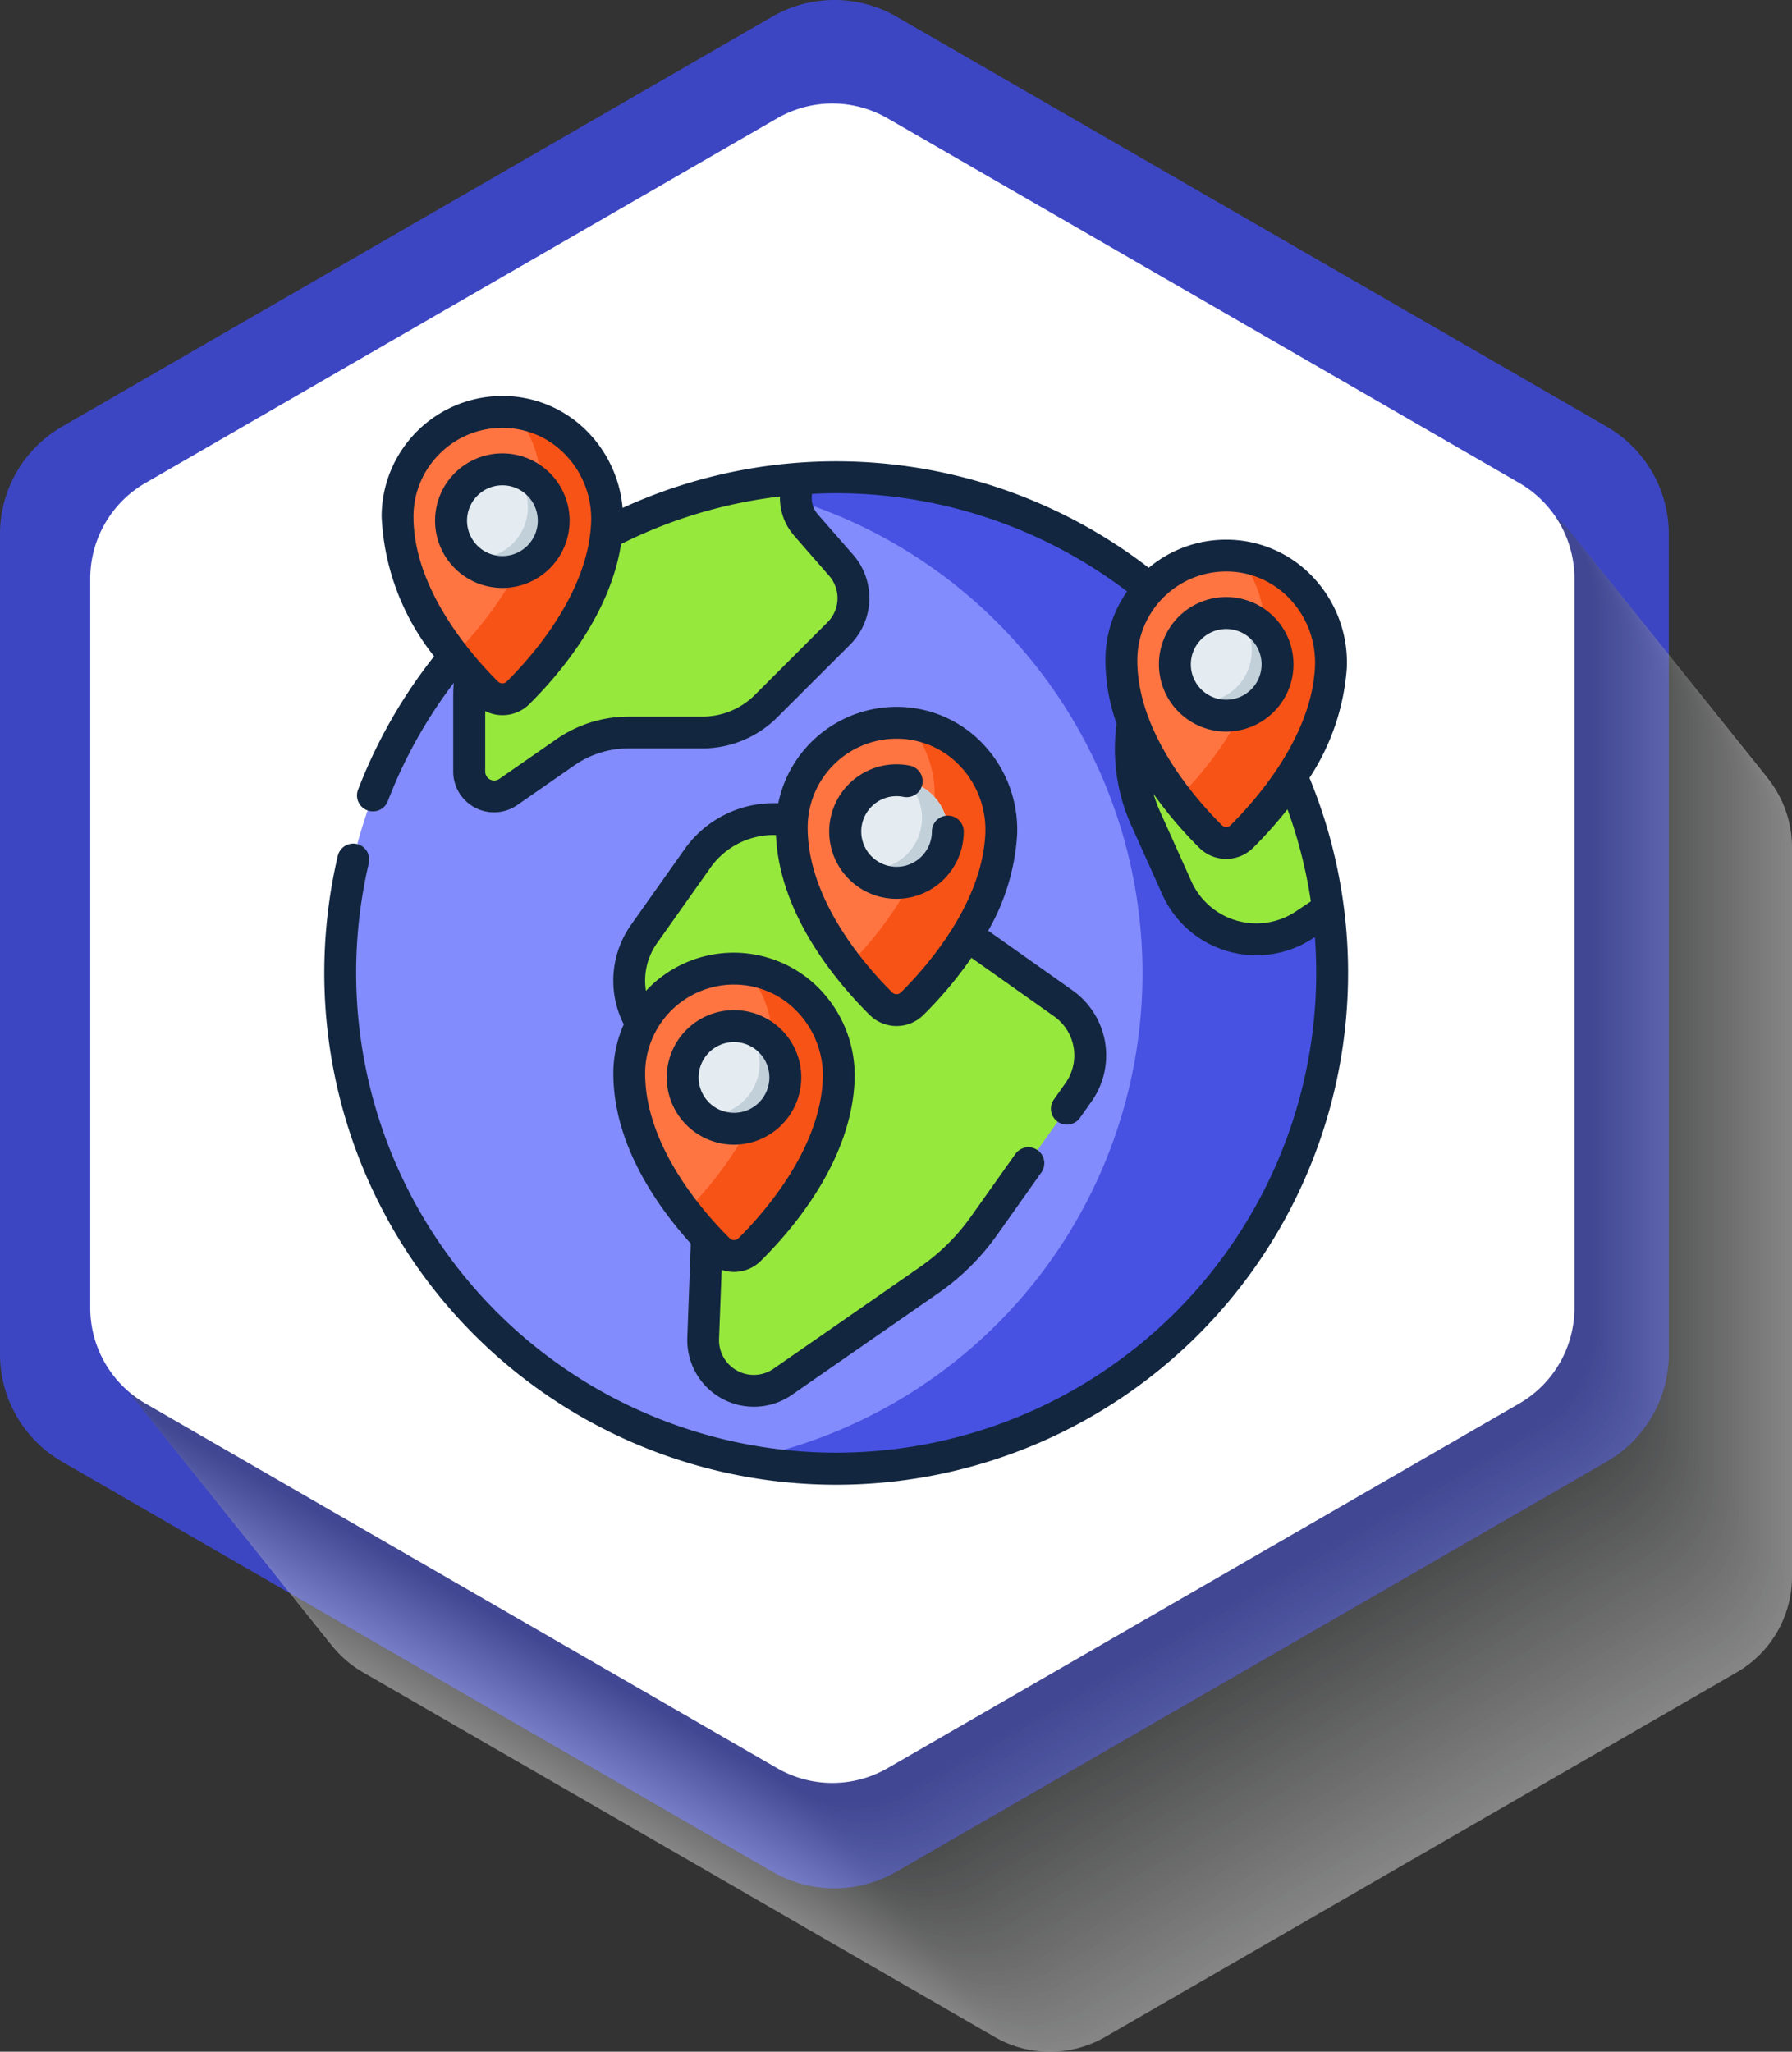 <svg xmlns="http://www.w3.org/2000/svg" xmlns:xlink="http://www.w3.org/1999/xlink" width="122.523" height="140.293" viewBox="0 0 122.523 140.293">
  <rect x="0" y="0" width="122.523" height="140.293" fill="#333333" stroke="none"/>
  <defs>
    <linearGradient id="linear-gradient" x1="-65.631" y1="0.735" x2="-66.166" y2="0.009" gradientUnits="objectBoundingBox">
      <stop offset="0" stop-color="#fff"/>
      <stop offset="0.439" stop-color="#fcfcfc"/>
      <stop offset="0.682" stop-color="#f4f5f5"/>
      <stop offset="0.875" stop-color="#e6e9e9"/>
      <stop offset="0.995" stop-color="#dadede"/>
    </linearGradient>
  </defs>
  <g id="Grupo_108385" data-name="Grupo 108385" transform="translate(-2761.829 10741.077)">
    <path id="Trazado_157810" data-name="Trazado 157810" d="M1078.96,2325.684v-56.069a8.492,8.492,0,0,1,4.246-7.355l48.557-28.034a8.493,8.493,0,0,1,8.493,0l48.557,28.034a8.494,8.494,0,0,1,4.246,7.355v56.069a8.494,8.494,0,0,1-4.246,7.355l-48.557,28.034a8.493,8.493,0,0,1-8.493,0l-48.557-28.034A8.492,8.492,0,0,1,1078.96,2325.684Z" transform="translate(1682.869 -12974.166)" fill="#3d46c2"/>
    <g id="Grupo_108108" data-name="Grupo 108108" transform="translate(2769.306 -10732.554)" opacity="0.4" style="mix-blend-mode: multiply;isolation: isolate">
      <path id="Trazado_157811" data-name="Trazado 157811" d="M1173.181,2340.9v-49.866a7.552,7.552,0,0,0-3.777-6.542l-43.185-24.933a7.556,7.556,0,0,0-7.554,0l-43.185,24.933a7.554,7.554,0,0,0-3.777,6.542V2340.9a7.555,7.555,0,0,0,3.777,6.542l43.185,24.933a7.556,7.556,0,0,0,7.554,0l43.185-24.933A7.553,7.553,0,0,0,1173.181,2340.9Z" transform="translate(-1058.135 -2241.612)" fill="#fff"/>
      <path id="Trazado_157812" data-name="Trazado 157812" d="M1173.423,2340.593v-49.867a7.553,7.553,0,0,0-3.777-6.541l-43.185-24.933a7.552,7.552,0,0,0-7.554,0l-43.185,24.933a7.553,7.553,0,0,0-3.777,6.541v49.867a7.553,7.553,0,0,0,3.777,6.541l43.185,24.933a7.551,7.551,0,0,0,7.554,0l43.185-24.933A7.554,7.554,0,0,0,1173.423,2340.593Z" transform="translate(-1058.619 -2241.612)" fill="#fcfcfc"/>
      <path id="Trazado_157813" data-name="Trazado 157813" d="M1173.665,2340.29v-49.866a7.555,7.555,0,0,0-3.777-6.542l-43.185-24.933a7.556,7.556,0,0,0-7.554,0l-43.186,24.933a7.554,7.554,0,0,0-3.776,6.542v49.866a7.553,7.553,0,0,0,3.776,6.542l43.186,24.933a7.55,7.55,0,0,0,7.554,0l43.185-24.933A7.554,7.554,0,0,0,1173.665,2340.29Z" transform="translate(-1059.103 -2241.612)" fill="#f8f8f9"/>
      <path id="Trazado_157814" data-name="Trazado 157814" d="M1173.908,2339.988v-49.866a7.554,7.554,0,0,0-3.777-6.542l-43.186-24.933a7.557,7.557,0,0,0-7.554,0l-43.185,24.933a7.554,7.554,0,0,0-3.777,6.542v49.866a7.555,7.555,0,0,0,3.777,6.542l43.185,24.933a7.555,7.555,0,0,0,7.554,0l43.186-24.933A7.555,7.555,0,0,0,1173.908,2339.988Z" transform="translate(-1059.588 -2241.612)" fill="#f5f5f5"/>
      <path id="Trazado_157815" data-name="Trazado 157815" d="M1174.15,2339.686v-49.867a7.551,7.551,0,0,0-3.777-6.541l-43.185-24.933a7.552,7.552,0,0,0-7.554,0l-43.185,24.933a7.553,7.553,0,0,0-3.777,6.541v49.867a7.554,7.554,0,0,0,3.777,6.541l43.185,24.934a7.555,7.555,0,0,0,7.554,0l43.185-24.934A7.551,7.551,0,0,0,1174.15,2339.686Z" transform="translate(-1060.073 -2241.612)" fill="#f2f2f2"/>
      <path id="Trazado_157816" data-name="Trazado 157816" d="M1174.392,2339.383v-49.866a7.555,7.555,0,0,0-3.777-6.542l-43.185-24.933a7.557,7.557,0,0,0-7.554,0l-43.185,24.933a7.553,7.553,0,0,0-3.777,6.542v49.866a7.552,7.552,0,0,0,3.777,6.542l43.185,24.933a7.551,7.551,0,0,0,7.554,0l43.185-24.933A7.554,7.554,0,0,0,1174.392,2339.383Z" transform="translate(-1060.557 -2241.612)" fill="#eeefef"/>
      <path id="Trazado_157817" data-name="Trazado 157817" d="M1174.635,2339.081v-49.866a7.554,7.554,0,0,0-3.777-6.542l-43.186-24.933a7.555,7.555,0,0,0-7.553,0l-43.186,24.933a7.554,7.554,0,0,0-3.777,6.542v49.866a7.555,7.555,0,0,0,3.777,6.542l43.186,24.933a7.553,7.553,0,0,0,7.553,0l43.186-24.933A7.555,7.555,0,0,0,1174.635,2339.081Z" transform="translate(-1061.042 -2241.612)" fill="#ebebec"/>
      <path id="Trazado_157818" data-name="Trazado 157818" d="M1174.877,2338.779v-49.866a7.553,7.553,0,0,0-3.776-6.542l-43.186-24.933a7.551,7.551,0,0,0-7.554,0l-43.185,24.933a7.554,7.554,0,0,0-3.777,6.542v49.866a7.556,7.556,0,0,0,3.777,6.542l43.185,24.933a7.555,7.555,0,0,0,7.554,0l43.186-24.933A7.555,7.555,0,0,0,1174.877,2338.779Z" transform="translate(-1061.527 -2241.612)" fill="#e8e8e8"/>
      <path id="Trazado_157819" data-name="Trazado 157819" d="M1175.119,2338.476V2288.61a7.556,7.556,0,0,0-3.777-6.542l-43.185-24.933a7.555,7.555,0,0,0-7.554,0l-43.185,24.933a7.556,7.556,0,0,0-3.777,6.542v49.866a7.554,7.554,0,0,0,3.777,6.542l43.185,24.933a7.55,7.55,0,0,0,7.554,0l43.185-24.933A7.554,7.554,0,0,0,1175.119,2338.476Z" transform="translate(-1062.011 -2241.612)" fill="#e5e5e5"/>
      <path id="Trazado_157820" data-name="Trazado 157820" d="M1175.361,2338.174v-49.866a7.553,7.553,0,0,0-3.777-6.542l-43.185-24.933a7.555,7.555,0,0,0-7.554,0l-43.185,24.933a7.551,7.551,0,0,0-3.777,6.542v49.866a7.553,7.553,0,0,0,3.777,6.542l43.185,24.933a7.555,7.555,0,0,0,7.554,0l43.185-24.933A7.555,7.555,0,0,0,1175.361,2338.174Z" transform="translate(-1062.495 -2241.612)" fill="#e1e2e2"/>
      <path id="Trazado_157821" data-name="Trazado 157821" d="M1175.6,2337.872v-49.866a7.553,7.553,0,0,0-3.777-6.542l-43.186-24.933a7.549,7.549,0,0,0-7.553,0l-43.186,24.933a7.554,7.554,0,0,0-3.777,6.542v49.866a7.556,7.556,0,0,0,3.777,6.542l43.186,24.933a7.553,7.553,0,0,0,7.553,0l43.186-24.933A7.556,7.556,0,0,0,1175.6,2337.872Z" transform="translate(-1062.98 -2241.612)" fill="#dededf"/>
      <path id="Trazado_157822" data-name="Trazado 157822" d="M1175.846,2337.569V2287.7a7.554,7.554,0,0,0-3.777-6.542l-43.185-24.933a7.555,7.555,0,0,0-7.554,0l-43.185,24.933a7.556,7.556,0,0,0-3.777,6.542v49.866a7.554,7.554,0,0,0,3.777,6.542l43.185,24.933a7.551,7.551,0,0,0,7.554,0l43.185-24.933A7.552,7.552,0,0,0,1175.846,2337.569Z" transform="translate(-1063.465 -2241.612)" fill="#dbdbdb"/>
      <path id="Trazado_157823" data-name="Trazado 157823" d="M1176.088,2337.267V2287.4a7.554,7.554,0,0,0-3.777-6.542l-43.185-24.933a7.555,7.555,0,0,0-7.554,0l-43.185,24.933a7.554,7.554,0,0,0-3.777,6.542v49.866a7.554,7.554,0,0,0,3.777,6.542l43.185,24.933a7.555,7.555,0,0,0,7.554,0l43.185-24.933A7.554,7.554,0,0,0,1176.088,2337.267Z" transform="translate(-1063.949 -2241.612)" fill="#d7d8d8"/>
      <path id="Trazado_157824" data-name="Trazado 157824" d="M1176.331,2336.965V2287.1a7.554,7.554,0,0,0-3.777-6.542l-43.185-24.933a7.551,7.551,0,0,0-7.554,0l-43.186,24.933a7.554,7.554,0,0,0-3.777,6.542v49.866a7.556,7.556,0,0,0,3.777,6.542l43.186,24.933a7.555,7.555,0,0,0,7.554,0l43.185-24.933A7.556,7.556,0,0,0,1176.331,2336.965Z" transform="translate(-1064.434 -2241.612)" fill="#d4d5d5"/>
      <path id="Trazado_157825" data-name="Trazado 157825" d="M1176.573,2336.662V2286.8a7.556,7.556,0,0,0-3.777-6.542l-43.186-24.933a7.555,7.555,0,0,0-7.554,0l-43.185,24.933a7.556,7.556,0,0,0-3.777,6.542v49.866a7.554,7.554,0,0,0,3.777,6.542l43.185,24.933a7.55,7.55,0,0,0,7.554,0L1172.8,2343.2A7.554,7.554,0,0,0,1176.573,2336.662Z" transform="translate(-1064.918 -2241.612)" fill="#d1d1d2"/>
      <path id="Trazado_157826" data-name="Trazado 157826" d="M1176.815,2336.36v-49.866a7.555,7.555,0,0,0-3.777-6.542l-43.185-24.933a7.555,7.555,0,0,0-7.554,0l-43.185,24.933a7.555,7.555,0,0,0-3.777,6.542v49.866a7.554,7.554,0,0,0,3.777,6.542l43.185,24.933a7.555,7.555,0,0,0,7.554,0l43.185-24.933A7.554,7.554,0,0,0,1176.815,2336.36Z" transform="translate(-1065.403 -2241.612)" fill="#cdcecf"/>
      <path id="Trazado_157827" data-name="Trazado 157827" d="M1177.057,2336.058v-49.866a7.554,7.554,0,0,0-3.777-6.542l-43.185-24.933a7.55,7.55,0,0,0-7.554,0l-43.185,24.933a7.552,7.552,0,0,0-3.777,6.542v49.866a7.554,7.554,0,0,0,3.777,6.542l43.185,24.933a7.555,7.555,0,0,0,7.554,0l43.185-24.933A7.556,7.556,0,0,0,1177.057,2336.058Z" transform="translate(-1065.887 -2241.612)" fill="#cacbcb"/>
      <path id="Trazado_157828" data-name="Trazado 157828" d="M1177.3,2335.755v-49.866a7.553,7.553,0,0,0-3.777-6.541l-43.186-24.934a7.553,7.553,0,0,0-7.553,0l-43.186,24.934a7.554,7.554,0,0,0-3.777,6.541v49.866a7.554,7.554,0,0,0,3.777,6.542l43.186,24.933a7.549,7.549,0,0,0,7.553,0l43.186-24.933A7.554,7.554,0,0,0,1177.3,2335.755Z" transform="translate(-1066.372 -2241.612)" fill="#c7c8c8"/>
      <path id="Trazado_157829" data-name="Trazado 157829" d="M1177.542,2335.453v-49.866a7.553,7.553,0,0,0-3.777-6.542l-43.185-24.933a7.555,7.555,0,0,0-7.554,0l-43.185,24.933a7.555,7.555,0,0,0-3.777,6.542v49.866a7.554,7.554,0,0,0,3.777,6.542l43.185,24.933a7.555,7.555,0,0,0,7.554,0L1173.765,2342A7.552,7.552,0,0,0,1177.542,2335.453Z" transform="translate(-1066.857 -2241.612)" fill="#c4c4c5"/>
      <path id="Trazado_157830" data-name="Trazado 157830" d="M1177.784,2335.151v-49.866a7.554,7.554,0,0,0-3.777-6.542l-43.185-24.933a7.551,7.551,0,0,0-7.554,0l-43.185,24.933a7.554,7.554,0,0,0-3.777,6.542v49.866a7.555,7.555,0,0,0,3.777,6.542l43.185,24.933a7.555,7.555,0,0,0,7.554,0l43.185-24.933A7.555,7.555,0,0,0,1177.784,2335.151Z" transform="translate(-1067.341 -2241.612)" fill="#c0c1c2"/>
      <path id="Trazado_157831" data-name="Trazado 157831" d="M1178.026,2334.848v-49.866a7.554,7.554,0,0,0-3.777-6.541l-43.185-24.934a7.555,7.555,0,0,0-7.554,0l-43.186,24.934a7.553,7.553,0,0,0-3.776,6.541v49.866a7.552,7.552,0,0,0,3.776,6.542l43.186,24.933a7.55,7.55,0,0,0,7.554,0l43.185-24.933A7.554,7.554,0,0,0,1178.026,2334.848Z" transform="translate(-1067.825 -2241.612)" fill="#bdbebe"/>
      <path id="Trazado_157832" data-name="Trazado 157832" d="M1178.269,2334.546V2284.68a7.555,7.555,0,0,0-3.777-6.542l-43.186-24.933a7.555,7.555,0,0,0-7.554,0l-43.185,24.933a7.555,7.555,0,0,0-3.777,6.542v49.866a7.553,7.553,0,0,0,3.777,6.542l43.185,24.933a7.555,7.555,0,0,0,7.554,0l43.186-24.933A7.553,7.553,0,0,0,1178.269,2334.546Z" transform="translate(-1068.31 -2241.612)" fill="#babbbb"/>
      <path id="Trazado_157833" data-name="Trazado 157833" d="M1178.511,2334.244v-49.866a7.552,7.552,0,0,0-3.777-6.542l-43.185-24.933a7.55,7.55,0,0,0-7.554,0l-43.185,24.933a7.554,7.554,0,0,0-3.777,6.542v49.866a7.554,7.554,0,0,0,3.777,6.542l43.185,24.933a7.555,7.555,0,0,0,7.554,0l43.185-24.933A7.553,7.553,0,0,0,1178.511,2334.244Z" transform="translate(-1068.795 -2241.612)" fill="#b6b7b8"/>
      <path id="Trazado_157834" data-name="Trazado 157834" d="M1178.753,2333.941v-49.866a7.553,7.553,0,0,0-3.777-6.541l-43.185-24.933a7.55,7.55,0,0,0-7.554,0l-43.185,24.933a7.552,7.552,0,0,0-3.777,6.541v49.866a7.552,7.552,0,0,0,3.777,6.542l43.185,24.933a7.55,7.55,0,0,0,7.554,0l43.185-24.933A7.554,7.554,0,0,0,1178.753,2333.941Z" transform="translate(-1069.279 -2241.612)" fill="#b3b4b5"/>
      <path id="Trazado_157835" data-name="Trazado 157835" d="M1179,2333.639v-49.866a7.555,7.555,0,0,0-3.777-6.542l-43.186-24.933a7.553,7.553,0,0,0-7.553,0l-43.186,24.933a7.555,7.555,0,0,0-3.777,6.542v49.866a7.554,7.554,0,0,0,3.777,6.542l43.186,24.933a7.555,7.555,0,0,0,7.553,0l43.186-24.933A7.554,7.554,0,0,0,1179,2333.639Z" transform="translate(-1069.764 -2241.612)" fill="#b0b1b1"/>
      <path id="Trazado_157836" data-name="Trazado 157836" d="M1179.238,2333.337v-49.866a7.552,7.552,0,0,0-3.777-6.542L1132.276,2252a7.555,7.555,0,0,0-7.554,0l-43.185,24.933a7.554,7.554,0,0,0-3.777,6.542v49.866a7.555,7.555,0,0,0,3.777,6.542l43.185,24.933a7.556,7.556,0,0,0,7.554,0l43.185-24.933A7.553,7.553,0,0,0,1179.238,2333.337Z" transform="translate(-1070.249 -2241.612)" fill="#acaeae"/>
      <path id="Trazado_157837" data-name="Trazado 157837" d="M1179.48,2333.035v-49.867a7.554,7.554,0,0,0-3.777-6.541l-43.185-24.933a7.55,7.55,0,0,0-7.554,0l-43.185,24.933a7.553,7.553,0,0,0-3.777,6.541v49.867a7.553,7.553,0,0,0,3.777,6.541l43.185,24.933a7.552,7.552,0,0,0,7.554,0l43.185-24.933A7.553,7.553,0,0,0,1179.48,2333.035Z" transform="translate(-1070.733 -2241.612)" fill="#a9aaab"/>
      <path id="Trazado_157838" data-name="Trazado 157838" d="M1179.722,2332.732v-49.866a7.555,7.555,0,0,0-3.777-6.542l-43.185-24.933a7.555,7.555,0,0,0-7.554,0l-43.186,24.933a7.554,7.554,0,0,0-3.776,6.542v49.866a7.553,7.553,0,0,0,3.776,6.542l43.186,24.933a7.556,7.556,0,0,0,7.554,0l43.185-24.933A7.554,7.554,0,0,0,1179.722,2332.732Z" transform="translate(-1071.217 -2241.612)" fill="#a6a7a8"/>
      <path id="Trazado_157839" data-name="Trazado 157839" d="M1179.965,2332.43v-49.866a7.554,7.554,0,0,0-3.777-6.542L1133,2251.089a7.553,7.553,0,0,0-7.553,0l-43.186,24.933a7.554,7.554,0,0,0-3.777,6.542v49.866a7.555,7.555,0,0,0,3.777,6.542l43.186,24.933a7.555,7.555,0,0,0,7.553,0l43.186-24.933A7.555,7.555,0,0,0,1179.965,2332.43Z" transform="translate(-1071.702 -2241.612)" fill="#a3a4a5"/>
      <path id="Trazado_157840" data-name="Trazado 157840" d="M1180.207,2332.128v-49.867a7.551,7.551,0,0,0-3.777-6.541l-43.185-24.933a7.55,7.55,0,0,0-7.554,0l-43.185,24.933a7.554,7.554,0,0,0-3.777,6.541v49.867a7.553,7.553,0,0,0,3.777,6.541l43.185,24.933a7.552,7.552,0,0,0,7.554,0l43.185-24.933A7.551,7.551,0,0,0,1180.207,2332.128Z" transform="translate(-1072.187 -2241.612)" fill="#9fa1a1"/>
      <path id="Trazado_157841" data-name="Trazado 157841" d="M1180.449,2331.825v-49.866a7.555,7.555,0,0,0-3.777-6.542l-43.185-24.933a7.557,7.557,0,0,0-7.554,0l-43.185,24.933a7.555,7.555,0,0,0-3.777,6.542v49.866a7.554,7.554,0,0,0,3.777,6.542l43.185,24.933a7.557,7.557,0,0,0,7.554,0l43.185-24.933A7.554,7.554,0,0,0,1180.449,2331.825Z" transform="translate(-1072.671 -2241.612)" fill="#9c9e9e"/>
      <path id="Trazado_157842" data-name="Trazado 157842" d="M1180.692,2331.523v-49.866a7.554,7.554,0,0,0-3.777-6.542l-43.186-24.933a7.555,7.555,0,0,0-7.553,0l-43.186,24.933a7.554,7.554,0,0,0-3.777,6.542v49.866a7.555,7.555,0,0,0,3.777,6.542L1126.176,2363a7.555,7.555,0,0,0,7.553,0l43.186-24.933A7.555,7.555,0,0,0,1180.692,2331.523Z" transform="translate(-1073.156 -2241.612)" fill="#999a9b"/>
      <path id="Trazado_157843" data-name="Trazado 157843" d="M1180.934,2331.221v-49.867a7.553,7.553,0,0,0-3.776-6.541l-43.186-24.933a7.552,7.552,0,0,0-7.554,0l-43.185,24.933a7.553,7.553,0,0,0-3.777,6.541v49.867a7.553,7.553,0,0,0,3.777,6.541l43.185,24.933a7.552,7.552,0,0,0,7.554,0l43.186-24.933A7.552,7.552,0,0,0,1180.934,2331.221Z" transform="translate(-1073.641 -2241.612)" fill="#959798"/>
      <path id="Trazado_157844" data-name="Trazado 157844" d="M1181.176,2330.918v-49.866a7.555,7.555,0,0,0-3.777-6.542l-43.185-24.933a7.556,7.556,0,0,0-7.554,0l-43.185,24.933a7.555,7.555,0,0,0-3.777,6.542v49.866a7.554,7.554,0,0,0,3.777,6.542l43.185,24.933a7.556,7.556,0,0,0,7.554,0l43.185-24.933A7.554,7.554,0,0,0,1181.176,2330.918Z" transform="translate(-1074.125 -2241.612)" fill="#929494"/>
      <path id="Trazado_157845" data-name="Trazado 157845" d="M1181.418,2330.616V2280.75a7.554,7.554,0,0,0-3.777-6.542l-43.185-24.933a7.557,7.557,0,0,0-7.554,0l-43.185,24.933a7.552,7.552,0,0,0-3.777,6.542v49.866a7.553,7.553,0,0,0,3.777,6.542l43.185,24.933a7.557,7.557,0,0,0,7.554,0l43.185-24.933A7.555,7.555,0,0,0,1181.418,2330.616Z" transform="translate(-1074.609 -2241.612)" fill="#8f9191"/>
      <path id="Trazado_157846" data-name="Trazado 157846" d="M1181.661,2330.314v-49.866a7.554,7.554,0,0,0-3.777-6.542l-43.186-24.933a7.55,7.55,0,0,0-7.553,0l-43.186,24.933a7.554,7.554,0,0,0-3.777,6.542v49.866a7.553,7.553,0,0,0,3.777,6.541l43.186,24.933a7.55,7.55,0,0,0,7.553,0l43.186-24.933A7.553,7.553,0,0,0,1181.661,2330.314Z" transform="translate(-1075.094 -2241.612)" fill="#8b8d8e"/>
      <path id="Trazado_157847" data-name="Trazado 157847" d="M1181.9,2330.011v-49.866a7.553,7.553,0,0,0-3.777-6.542l-43.185-24.933a7.557,7.557,0,0,0-7.554,0L1084.2,2273.6a7.555,7.555,0,0,0-3.777,6.542v49.866a7.554,7.554,0,0,0,3.777,6.542l43.185,24.933a7.552,7.552,0,0,0,7.554,0l43.185-24.933A7.552,7.552,0,0,0,1181.9,2330.011Z" transform="translate(-1075.579 -2241.612)" fill="#888a8b"/>
      <path id="Trazado_157848" data-name="Trazado 157848" d="M1182.145,2329.709v-49.866a7.554,7.554,0,0,0-3.777-6.542l-43.185-24.933a7.556,7.556,0,0,0-7.554,0l-43.185,24.933a7.554,7.554,0,0,0-3.777,6.542v49.866a7.555,7.555,0,0,0,3.777,6.542l43.185,24.933a7.556,7.556,0,0,0,7.554,0l43.185-24.933A7.555,7.555,0,0,0,1182.145,2329.709Z" transform="translate(-1076.063 -2241.612)" fill="#858787"/>
      <path id="Trazado_157849" data-name="Trazado 157849" d="M1182.388,2329.407v-49.866a7.554,7.554,0,0,0-3.777-6.542l-43.185-24.933a7.552,7.552,0,0,0-7.554,0L1084.686,2273a7.554,7.554,0,0,0-3.777,6.542v49.866a7.553,7.553,0,0,0,3.777,6.541l43.186,24.934a7.557,7.557,0,0,0,7.554,0l43.185-24.934A7.553,7.553,0,0,0,1182.388,2329.407Z" transform="translate(-1076.548 -2241.612)" fill="#818484"/>
      <path id="Trazado_157850" data-name="Trazado 157850" d="M1182.63,2329.1v-49.866a7.555,7.555,0,0,0-3.777-6.542l-43.186-24.933a7.556,7.556,0,0,0-7.554,0l-43.185,24.933a7.555,7.555,0,0,0-3.777,6.542V2329.1a7.554,7.554,0,0,0,3.777,6.542l43.185,24.933a7.552,7.552,0,0,0,7.554,0l43.186-24.933A7.554,7.554,0,0,0,1182.63,2329.1Z" transform="translate(-1077.032 -2241.612)" fill="#7e8081"/>
      <path id="Trazado_157851" data-name="Trazado 157851" d="M1182.872,2328.8v-49.866a7.554,7.554,0,0,0-3.777-6.542l-43.185-24.933a7.557,7.557,0,0,0-7.554,0l-43.185,24.933a7.554,7.554,0,0,0-3.777,6.542V2328.8a7.555,7.555,0,0,0,3.777,6.542l43.185,24.933a7.557,7.557,0,0,0,7.554,0l43.185-24.933A7.555,7.555,0,0,0,1182.872,2328.8Z" transform="translate(-1077.517 -2241.612)" fill="#7b7d7e"/>
      <path id="Trazado_157852" data-name="Trazado 157852" d="M1183.114,2328.5v-49.866a7.554,7.554,0,0,0-3.777-6.542l-43.185-24.933a7.552,7.552,0,0,0-7.554,0l-43.185,24.933a7.552,7.552,0,0,0-3.777,6.542V2328.5a7.554,7.554,0,0,0,3.777,6.542l43.185,24.933a7.556,7.556,0,0,0,7.554,0l43.185-24.933A7.556,7.556,0,0,0,1183.114,2328.5Z" transform="translate(-1078.001 -2241.612)" fill="#787a7a"/>
      <path id="Trazado_157853" data-name="Trazado 157853" d="M1183.357,2328.2v-49.866a7.556,7.556,0,0,0-3.777-6.542l-43.186-24.933a7.555,7.555,0,0,0-7.553,0l-43.186,24.933a7.556,7.556,0,0,0-3.777,6.542V2328.2a7.554,7.554,0,0,0,3.777,6.542l43.186,24.933a7.55,7.55,0,0,0,7.553,0l43.186-24.933A7.554,7.554,0,0,0,1183.357,2328.2Z" transform="translate(-1078.486 -2241.612)" fill="#747777"/>
      <path id="Trazado_157854" data-name="Trazado 157854" d="M1183.6,2327.9v-49.866a7.552,7.552,0,0,0-3.777-6.542l-43.185-24.933a7.556,7.556,0,0,0-7.554,0l-43.185,24.933a7.554,7.554,0,0,0-3.777,6.542V2327.9a7.555,7.555,0,0,0,3.777,6.542l43.185,24.933a7.556,7.556,0,0,0,7.554,0l43.185-24.933A7.553,7.553,0,0,0,1183.6,2327.9Z" transform="translate(-1078.971 -2241.612)" fill="#717374"/>
      <path id="Trazado_157855" data-name="Trazado 157855" d="M1183.841,2327.593v-49.866a7.554,7.554,0,0,0-3.777-6.542l-43.185-24.933a7.552,7.552,0,0,0-7.554,0l-43.185,24.933a7.554,7.554,0,0,0-3.777,6.542v49.866a7.556,7.556,0,0,0,3.777,6.542l43.185,24.933a7.557,7.557,0,0,0,7.554,0l43.185-24.933A7.556,7.556,0,0,0,1183.841,2327.593Z" transform="translate(-1079.455 -2241.612)" fill="#6e7071"/>
      <path id="Trazado_157856" data-name="Trazado 157856" d="M1184.083,2327.29v-49.866a7.556,7.556,0,0,0-3.777-6.542l-43.185-24.933a7.556,7.556,0,0,0-7.554,0l-43.186,24.933a7.555,7.555,0,0,0-3.776,6.542v49.866a7.553,7.553,0,0,0,3.776,6.542l43.186,24.933a7.55,7.55,0,0,0,7.554,0l43.185-24.933A7.554,7.554,0,0,0,1184.083,2327.29Z" transform="translate(-1079.939 -2241.612)" fill="#6a6d6e"/>
      <path id="Trazado_157857" data-name="Trazado 157857" d="M1184.326,2326.988v-49.866a7.554,7.554,0,0,0-3.777-6.542l-43.186-24.933a7.556,7.556,0,0,0-7.554,0l-43.185,24.933a7.554,7.554,0,0,0-3.777,6.542v49.866a7.554,7.554,0,0,0,3.777,6.542l43.185,24.933a7.555,7.555,0,0,0,7.554,0l43.186-24.933A7.554,7.554,0,0,0,1184.326,2326.988Z" transform="translate(-1080.424 -2241.612)" fill="#676a6a"/>
      <path id="Trazado_157858" data-name="Trazado 157858" d="M1184.568,2326.686V2276.82a7.552,7.552,0,0,0-3.777-6.542l-43.185-24.933a7.552,7.552,0,0,0-7.554,0l-43.185,24.933a7.554,7.554,0,0,0-3.777,6.542v49.866a7.556,7.556,0,0,0,3.777,6.542l43.185,24.933a7.555,7.555,0,0,0,7.554,0l43.185-24.933A7.554,7.554,0,0,0,1184.568,2326.686Z" transform="translate(-1080.909 -2241.612)" fill="#646667"/>
      <path id="Trazado_157859" data-name="Trazado 157859" d="M1184.81,2326.383v-49.866a7.553,7.553,0,0,0-3.777-6.541l-43.185-24.934a7.557,7.557,0,0,0-7.554,0l-43.185,24.934a7.551,7.551,0,0,0-3.777,6.541v49.866a7.552,7.552,0,0,0,3.777,6.542l43.185,24.933a7.551,7.551,0,0,0,7.554,0l43.185-24.933A7.554,7.554,0,0,0,1184.81,2326.383Z" transform="translate(-1081.393 -2241.612)" fill="#606364"/>
      <path id="Trazado_157860" data-name="Trazado 157860" d="M1185.053,2326.081v-49.866a7.555,7.555,0,0,0-3.777-6.542l-43.186-24.933a7.555,7.555,0,0,0-7.553,0l-43.186,24.933a7.555,7.555,0,0,0-3.777,6.542v49.866a7.554,7.554,0,0,0,3.777,6.542l43.186,24.933a7.553,7.553,0,0,0,7.553,0l43.186-24.933A7.554,7.554,0,0,0,1185.053,2326.081Z" transform="translate(-1081.878 -2241.612)" fill="#5d6061"/>
      <path id="Trazado_157861" data-name="Trazado 157861" d="M1185.3,2325.779v-49.866a7.553,7.553,0,0,0-3.776-6.542l-43.186-24.933a7.55,7.55,0,0,0-7.554,0l-43.185,24.933a7.554,7.554,0,0,0-3.777,6.542v49.866a7.555,7.555,0,0,0,3.777,6.542l43.185,24.933a7.555,7.555,0,0,0,7.554,0l43.186-24.933A7.554,7.554,0,0,0,1185.3,2325.779Z" transform="translate(-1082.363 -2241.612)" fill="#5a5d5d"/>
      <path id="Trazado_157862" data-name="Trazado 157862" d="M1185.537,2325.476V2275.61a7.553,7.553,0,0,0-3.777-6.541l-43.185-24.934a7.555,7.555,0,0,0-7.554,0l-43.185,24.934a7.553,7.553,0,0,0-3.777,6.541v49.866a7.554,7.554,0,0,0,3.777,6.542l43.185,24.933a7.55,7.55,0,0,0,7.554,0l43.185-24.933A7.554,7.554,0,0,0,1185.537,2325.476Z" transform="translate(-1082.847 -2241.612)" fill="#57595a"/>
      <path id="Trazado_157863" data-name="Trazado 157863" d="M1185.779,2325.174v-49.866a7.554,7.554,0,0,0-3.777-6.542l-43.185-24.933a7.555,7.555,0,0,0-7.554,0l-43.186,24.933a7.554,7.554,0,0,0-3.776,6.542v49.866a7.553,7.553,0,0,0,3.776,6.542l43.186,24.933a7.555,7.555,0,0,0,7.554,0L1182,2331.716A7.554,7.554,0,0,0,1185.779,2325.174Z" transform="translate(-1083.331 -2241.612)" fill="#535657"/>
      <path id="Trazado_157864" data-name="Trazado 157864" d="M1186.022,2324.872v-49.866a7.554,7.554,0,0,0-3.777-6.542l-43.186-24.933a7.549,7.549,0,0,0-7.553,0l-43.186,24.933a7.553,7.553,0,0,0-3.777,6.542v49.866a7.555,7.555,0,0,0,3.777,6.542l43.186,24.933a7.553,7.553,0,0,0,7.553,0l43.186-24.933A7.555,7.555,0,0,0,1186.022,2324.872Z" transform="translate(-1083.816 -2241.612)" fill="#505354"/>
      <path id="Trazado_157865" data-name="Trazado 157865" d="M1186.264,2324.569V2274.7a7.551,7.551,0,0,0-3.777-6.541l-43.185-24.933a7.55,7.55,0,0,0-7.554,0l-43.185,24.933a7.553,7.553,0,0,0-3.777,6.541v49.866a7.554,7.554,0,0,0,3.777,6.542l43.185,24.933a7.55,7.55,0,0,0,7.554,0l43.185-24.933A7.552,7.552,0,0,0,1186.264,2324.569Z" transform="translate(-1084.301 -2241.612)" fill="#4d5050"/>
      <path id="Trazado_157866" data-name="Trazado 157866" d="M1186.506,2324.267V2274.4a7.555,7.555,0,0,0-3.777-6.542l-43.185-24.933a7.555,7.555,0,0,0-7.554,0l-43.185,24.933a7.555,7.555,0,0,0-3.777,6.542v49.866a7.554,7.554,0,0,0,3.777,6.542l43.185,24.933a7.555,7.555,0,0,0,7.554,0l43.185-24.933A7.554,7.554,0,0,0,1186.506,2324.267Z" transform="translate(-1084.785 -2241.612)" fill="#494c4d"/>
      <path id="Trazado_157867" data-name="Trazado 157867" d="M1186.749,2323.965V2274.1a7.554,7.554,0,0,0-3.777-6.542l-43.185-24.933a7.555,7.555,0,0,0-7.554,0l-43.186,24.933a7.554,7.554,0,0,0-3.777,6.542v49.866a7.555,7.555,0,0,0,3.777,6.542l43.186,24.933a7.555,7.555,0,0,0,7.554,0l43.185-24.933A7.555,7.555,0,0,0,1186.749,2323.965Z" transform="translate(-1085.27 -2241.612)" fill="#46494a"/>
    </g>
    <g id="Grupo_108109" data-name="Grupo 108109" transform="translate(1682.73 -12974.229)">
      <path id="Trazado_157868" data-name="Trazado 157868" d="M1085.27,2322.583v-49.867a7.553,7.553,0,0,1,3.777-6.541l43.185-24.933a7.552,7.552,0,0,1,7.554,0l43.186,24.933a7.553,7.553,0,0,1,3.777,6.541v49.867a7.554,7.554,0,0,1-3.777,6.541l-43.186,24.933a7.55,7.55,0,0,1-7.554,0l-43.185-24.933A7.553,7.553,0,0,1,1085.27,2322.583Z" fill="#fff"/>
      <path id="Trazado_157869" data-name="Trazado 157869" d="M1087.244,2322.317v-49.335a6.04,6.04,0,0,1,3.02-5.231l42.725-24.667a6.036,6.036,0,0,1,6.041,0l42.725,24.667a6.04,6.04,0,0,1,3.02,5.231v49.335a6.04,6.04,0,0,1-3.02,5.231l-42.725,24.667a6.038,6.038,0,0,1-6.041,0l-42.725-24.667A6.04,6.04,0,0,1,1087.244,2322.317Z" fill="url(#linear-gradient)"/>
    </g>
    <g id="internacional" transform="translate(2784 -10714)">
      <ellipse id="Elipse_5079" data-name="Elipse 5079" cx="33.911" cy="33.911" rx="33.911" ry="33.911" transform="translate(1.089 5.556)" fill="#838cfc"/>
      <path id="Trazado_157369" data-name="Trazado 157369" d="M217.9,38.2a34.071,34.071,0,0,0-6.485.622,33.915,33.915,0,0,1,0,66.577A33.912,33.912,0,1,0,217.9,38.2Z" transform="translate(-182.897 -32.644)" fill="#4752e3"/>
      <path id="Trazado_157370" data-name="Trazado 157370" d="M163.367,201.613l-3.66,5.17a5.526,5.526,0,0,0,1.317,7.7l.93.659a5.526,5.526,0,0,1,2.329,4.713l-.536,14.577a3.463,3.463,0,0,0,5.437,2.972l10.027-6.966a15.23,15.23,0,0,0,3.74-3.707l6.461-9.127a4.361,4.361,0,0,0-1.04-6.079L172.227,200.1A6.356,6.356,0,0,0,163.367,201.613Z" transform="translate(-137.844 -169.996)" fill="#96e83c"/>
      <path id="Trazado_157371" data-name="Trazado 157371" d="M106.511,41.97a2.8,2.8,0,0,1-.355-3.17,33.713,33.713,0,0,0-15.99,5.346L85.415,48.9a6.566,6.566,0,0,0-1.923,4.643v5.293a1.7,1.7,0,0,0,2.674,1.4l3.9-2.711a7.583,7.583,0,0,1,4.325-1.354h5.025a6.207,6.207,0,0,0,4.389-1.818l4.958-4.958a3.41,3.41,0,0,0,.159-4.652Z" transform="translate(-73.582 -33.157)" fill="#96e83c"/>
      <path id="Trazado_157372" data-name="Trazado 157372" d="M396.938,97.214,395,103.97a11.7,11.7,0,0,0,.572,8.022l2.119,4.718a5.958,5.958,0,0,0,8.759,2.5l1.574-1.058A33.841,33.841,0,0,0,396.938,97.214Z" transform="translate(-339.392 -83.075)" fill="#96e83c"/>
      <path id="Trazado_157373" data-name="Trazado 157373" d="M404.407,82.654c-.215,5.164-4.152,9.68-6.094,11.6a1.511,1.511,0,0,1-2.128,0c-2-1.978-6.1-6.7-6.1-12.046a7.167,7.167,0,0,1,7.246-7.167A7.249,7.249,0,0,1,404.407,82.654Z" transform="translate(-335.581 -64.131)" fill="#ff7542"/>
      <path id="Trazado_157374" data-name="Trazado 157374" d="M420.54,75.35a7.368,7.368,0,0,1,1.814,5.162c-.21,5.03-3.949,9.444-5.937,11.448a27.163,27.163,0,0,0,2.274,2.559,1.511,1.511,0,0,0,2.128,0c1.941-1.924,5.878-6.44,6.094-11.6A7.268,7.268,0,0,0,420.54,75.35Z" transform="translate(-358.086 -64.391)" fill="#f85316"/>
      <ellipse id="Elipse_5080" data-name="Elipse 5080" cx="3.507" cy="3.507" rx="3.507" ry="3.507" transform="translate(58.162 14.844)" fill="#e5ecf1"/>
      <path id="Trazado_157375" data-name="Trazado 157375" d="M425.686,102.518a3.506,3.506,0,0,1-3.121,5.956,3.507,3.507,0,1,0,3.121-5.956Z" transform="translate(-363.339 -87.608)" fill="#c2d0da"/>
      <path id="Trazado_157376" data-name="Trazado 157376" d="M249.426,161.247c-.215,5.164-4.152,9.681-6.094,11.6a1.511,1.511,0,0,1-2.128,0c-2-1.978-6.1-6.7-6.1-12.046a7.167,7.167,0,0,1,7.246-7.167A7.249,7.249,0,0,1,249.426,161.247Z" transform="translate(-203.14 -131.293)" fill="#ff7542"/>
      <path id="Trazado_157377" data-name="Trazado 157377" d="M265.558,153.943a7.368,7.368,0,0,1,1.814,5.162c-.21,5.03-3.949,9.444-5.937,11.448a27.15,27.15,0,0,0,2.274,2.559,1.511,1.511,0,0,0,2.128,0c1.941-1.924,5.878-6.44,6.094-11.6A7.268,7.268,0,0,0,265.558,153.943Z" transform="translate(-225.645 -131.553)" fill="#f85316"/>
      <ellipse id="Elipse_5081" data-name="Elipse 5081" cx="3.507" cy="3.507" rx="3.507" ry="3.507" transform="translate(35.621 26.275)" fill="#e5ecf1"/>
      <path id="Trazado_157378" data-name="Trazado 157378" d="M270.7,181.112a3.506,3.506,0,0,1-3.121,5.956,3.507,3.507,0,1,0,3.121-5.956Z" transform="translate(-230.897 -154.771)" fill="#c2d0da"/>
      <path id="Trazado_157379" data-name="Trazado 157379" d="M173.016,276.857c-.215,5.164-4.152,9.681-6.094,11.6a1.511,1.511,0,0,1-2.128,0c-2-1.978-6.1-6.7-6.1-12.046a7.167,7.167,0,0,1,7.246-7.167A7.249,7.249,0,0,1,173.016,276.857Z" transform="translate(-137.843 -230.089)" fill="#ff7542"/>
      <path id="Trazado_157380" data-name="Trazado 157380" d="M189.148,269.553a7.368,7.368,0,0,1,1.814,5.162c-.21,5.03-3.949,9.444-5.937,11.448a27.151,27.151,0,0,0,2.274,2.56,1.511,1.511,0,0,0,2.128,0c1.941-1.924,5.878-6.44,6.094-11.6A7.268,7.268,0,0,0,189.148,269.553Z" transform="translate(-160.348 -230.349)" fill="#f85316"/>
      <ellipse id="Elipse_5082" data-name="Elipse 5082" cx="3.507" cy="3.507" rx="3.507" ry="3.507" transform="translate(24.507 43.09)" fill="#e5ecf1"/>
      <path id="Trazado_157381" data-name="Trazado 157381" d="M194.294,296.721a3.507,3.507,0,0,1-3.121,5.956,3.507,3.507,0,1,0,3.121-5.956Z" transform="translate(-165.602 -253.565)" fill="#c2d0da"/>
      <path id="Trazado_157382" data-name="Trazado 157382" d="M64.136,15.1c-.215,5.164-4.152,9.68-6.094,11.6a1.511,1.511,0,0,1-2.128,0c-2-1.978-6.1-6.7-6.1-12.046a7.167,7.167,0,0,1,7.246-7.167A7.249,7.249,0,0,1,64.136,15.1Z" transform="translate(-44.8 -6.401)" fill="#ff7542"/>
      <path id="Trazado_157383" data-name="Trazado 157383" d="M80.268,7.793a7.368,7.368,0,0,1,1.814,5.162c-.21,5.03-3.949,9.444-5.937,11.448a27.152,27.152,0,0,0,2.274,2.559,1.511,1.511,0,0,0,2.128,0c1.941-1.924,5.878-6.44,6.094-11.6a7.268,7.268,0,0,0-6.372-7.564Z" transform="translate(-67.304 -6.66)" fill="#f85316"/>
      <ellipse id="Elipse_5083" data-name="Elipse 5083" cx="3.507" cy="3.507" rx="3.507" ry="3.507" transform="translate(8.672 5.019)" fill="#e5ecf1"/>
      <path id="Trazado_157384" data-name="Trazado 157384" d="M85.414,34.962a3.507,3.507,0,0,1-3.121,5.956,3.507,3.507,0,1,0,3.121-5.956Z" transform="translate(-72.557 -29.877)" fill="#c2d0da"/>
      <path id="Trazado_157385" data-name="Trazado 157385" d="M82.715,26.115a15.72,15.72,0,0,0,2.555-7.547,8.509,8.509,0,0,0-2.313-6.181,8.118,8.118,0,0,0-5.843-2.561h-.092a8.188,8.188,0,0,0-5.294,1.923A35.02,35.02,0,0,0,35.752,7.655a8.508,8.508,0,0,0-2.285-5.093A8.118,8.118,0,0,0,27.625,0h-.092a8.257,8.257,0,0,0-8.256,8.257A16.539,16.539,0,0,0,22.865,17.8a34.884,34.884,0,0,0-5.2,9.124,1.089,1.089,0,1,0,2.034.781,32.693,32.693,0,0,1,4.515-8.094,7.662,7.662,0,0,0-.043.772v5.293a2.79,2.79,0,0,0,4.384,2.293l3.9-2.711a6.464,6.464,0,0,1,3.7-1.159h5.025a7.249,7.249,0,0,0,5.159-2.137L51.31,17a4.512,4.512,0,0,0,.209-6.138L49.105,8.1a1.719,1.719,0,0,1-.4-1.407c.548-.028,1.1-.045,1.646-.045a32.909,32.909,0,0,1,19.894,6.717,8.191,8.191,0,0,0-1.482,4.72,13.2,13.2,0,0,0,.765,4.325,12.772,12.772,0,0,0,1.006,6.957l2.119,4.718a7.047,7.047,0,0,0,10.36,2.961L83.086,37q.091,1.227.091,2.469A32.821,32.821,0,1,1,18.4,31.948a1.089,1.089,0,1,0-2.121-.5,35.169,35.169,0,0,0-.923,8.016,35,35,0,1,0,67.36-13.352ZM23.259,3.936a6.035,6.035,0,0,1,4.274-1.757H27.6a5.956,5.956,0,0,1,4.286,1.882A6.319,6.319,0,0,1,33.6,8.652c-.2,4.854-4.1,9.223-5.772,10.876a.424.424,0,0,1-.595,0C25.5,17.806,21.456,13.26,21.456,8.257A6.035,6.035,0,0,1,23.259,3.936Zm24.2,5.593L49.878,12.3a2.327,2.327,0,0,1-.108,3.166l-4.958,4.958a5.084,5.084,0,0,1-3.619,1.5H36.168a8.633,8.633,0,0,0-4.946,1.549l-3.9,2.711a.613.613,0,0,1-.963-.5V21.545a2.61,2.61,0,0,0,3.011-.469c2.1-2.082,5.529-6.131,6.277-10.952A32.85,32.85,0,0,1,46.512,6.873a3.9,3.9,0,0,0,.951,2.656ZM77.023,12h.067a5.956,5.956,0,0,1,4.286,1.882,6.319,6.319,0,0,1,1.717,4.59c-.2,4.854-4.1,9.223-5.772,10.876a.424.424,0,0,1-.595,0c-1.738-1.723-5.781-6.269-5.781-11.272A6.078,6.078,0,0,1,77.023,12ZM81.8,35.235a4.869,4.869,0,0,1-7.158-2.046l-2.119-4.718a10.642,10.642,0,0,1-.473-1.267,27.869,27.869,0,0,0,3.141,3.7,2.609,2.609,0,0,0,3.662,0,28.528,28.528,0,0,0,2.357-2.645,32.434,32.434,0,0,1,1.6,6.3Z" transform="translate(-15.355 0)" fill="#12263f"/>
      <path id="Trazado_157386" data-name="Trazado 157386" d="M412.357,103.768a4.6,4.6,0,1,0-4.6-4.6A4.6,4.6,0,0,0,412.357,103.768Zm0-7.014a2.418,2.418,0,1,1-2.418,2.418A2.42,2.42,0,0,1,412.357,96.753Z" transform="translate(-350.689 -80.82)" fill="#12263f"/>
      <path id="Trazado_157387" data-name="Trazado 157387" d="M176.494,148.712a8.118,8.118,0,0,0-5.843-2.562h-.092a8.262,8.262,0,0,0-8.089,6.594,7.456,7.456,0,0,0-6.4,3.137l-3.66,5.17a6.6,6.6,0,0,0-.5,6.809,8.231,8.231,0,0,0-.713,3.361c0,4.8,2.941,9.021,5.294,11.632l-.237,6.439a4.555,4.555,0,0,0,7.147,3.906l10.027-6.966a16.27,16.27,0,0,0,4.008-3.973l3.027-4.276a1.089,1.089,0,0,0-1.778-1.259L175.651,181a14.1,14.1,0,0,1-3.473,3.442l-10.027,6.966a2.374,2.374,0,0,1-3.727-2.037l.177-4.724a2.6,2.6,0,0,0,2.676-.609c2.3-2.278,6.189-6.91,6.415-12.333a8.51,8.51,0,0,0-2.313-6.181,8.2,8.2,0,0,0-11.74-.175c-.074.073-.144.148-.214.223a4.428,4.428,0,0,1,.759-3.264l3.66-5.17a5.276,5.276,0,0,1,4.47-2.219c.234,5.393,4.089,10,6.415,12.306a2.609,2.609,0,0,0,3.662,0,27.674,27.674,0,0,0,3.289-3.913l5.652,4a3.272,3.272,0,0,1,.78,4.561L181.317,173a1.089,1.089,0,1,0,1.778,1.259l.795-1.123a5.45,5.45,0,0,0-1.3-7.6l-5.763-4.08a15.03,15.03,0,0,0,1.978-6.564,8.508,8.508,0,0,0-2.313-6.181Zm-17.047,16.431h.067a5.956,5.956,0,0,1,4.286,1.882,6.32,6.32,0,0,1,1.717,4.59c-.2,4.854-4.1,9.223-5.772,10.876a.423.423,0,0,1-.594,0c-1.738-1.722-5.781-6.268-5.781-11.272a6.078,6.078,0,0,1,6.078-6.078Zm11.411.535a.423.423,0,0,1-.595,0c-1.738-1.723-5.781-6.269-5.781-11.272a6.078,6.078,0,0,1,6.078-6.078h.067a5.956,5.956,0,0,1,4.286,1.882,6.319,6.319,0,0,1,1.717,4.59C176.427,159.656,172.526,164.025,170.858,165.678Z" transform="translate(-131.432 -124.894)" fill="#12263f"/>
      <path id="Trazado_157388" data-name="Trazado 157388" d="M260.881,176.676a1.089,1.089,0,0,0-1.089,1.089,2.415,2.415,0,1,1-1.938-2.37,1.089,1.089,0,0,0,.429-2.136,4.6,4.6,0,1,0,3.687,4.506A1.089,1.089,0,0,0,260.881,176.676Z" transform="translate(-218.247 -147.983)" fill="#12263f"/>
      <path id="Trazado_157389" data-name="Trazado 157389" d="M180.964,297.971a4.6,4.6,0,1,0-4.6-4.6A4.6,4.6,0,0,0,180.964,297.971Zm0-7.014a2.418,2.418,0,1,1-2.418,2.418A2.42,2.42,0,0,1,180.964,290.956Z" transform="translate(-152.95 -246.777)" fill="#12263f"/>
      <path id="Trazado_157390" data-name="Trazado 157390" d="M76.681,31.614a4.6,4.6,0,1,0-4.6,4.6A4.6,4.6,0,0,0,76.681,31.614Zm-7.014,0a2.418,2.418,0,1,1,2.418,2.418A2.42,2.42,0,0,1,69.667,31.614Z" transform="translate(-59.906 -23.088)" fill="#12263f"/>
    </g>
  </g>
</svg>
